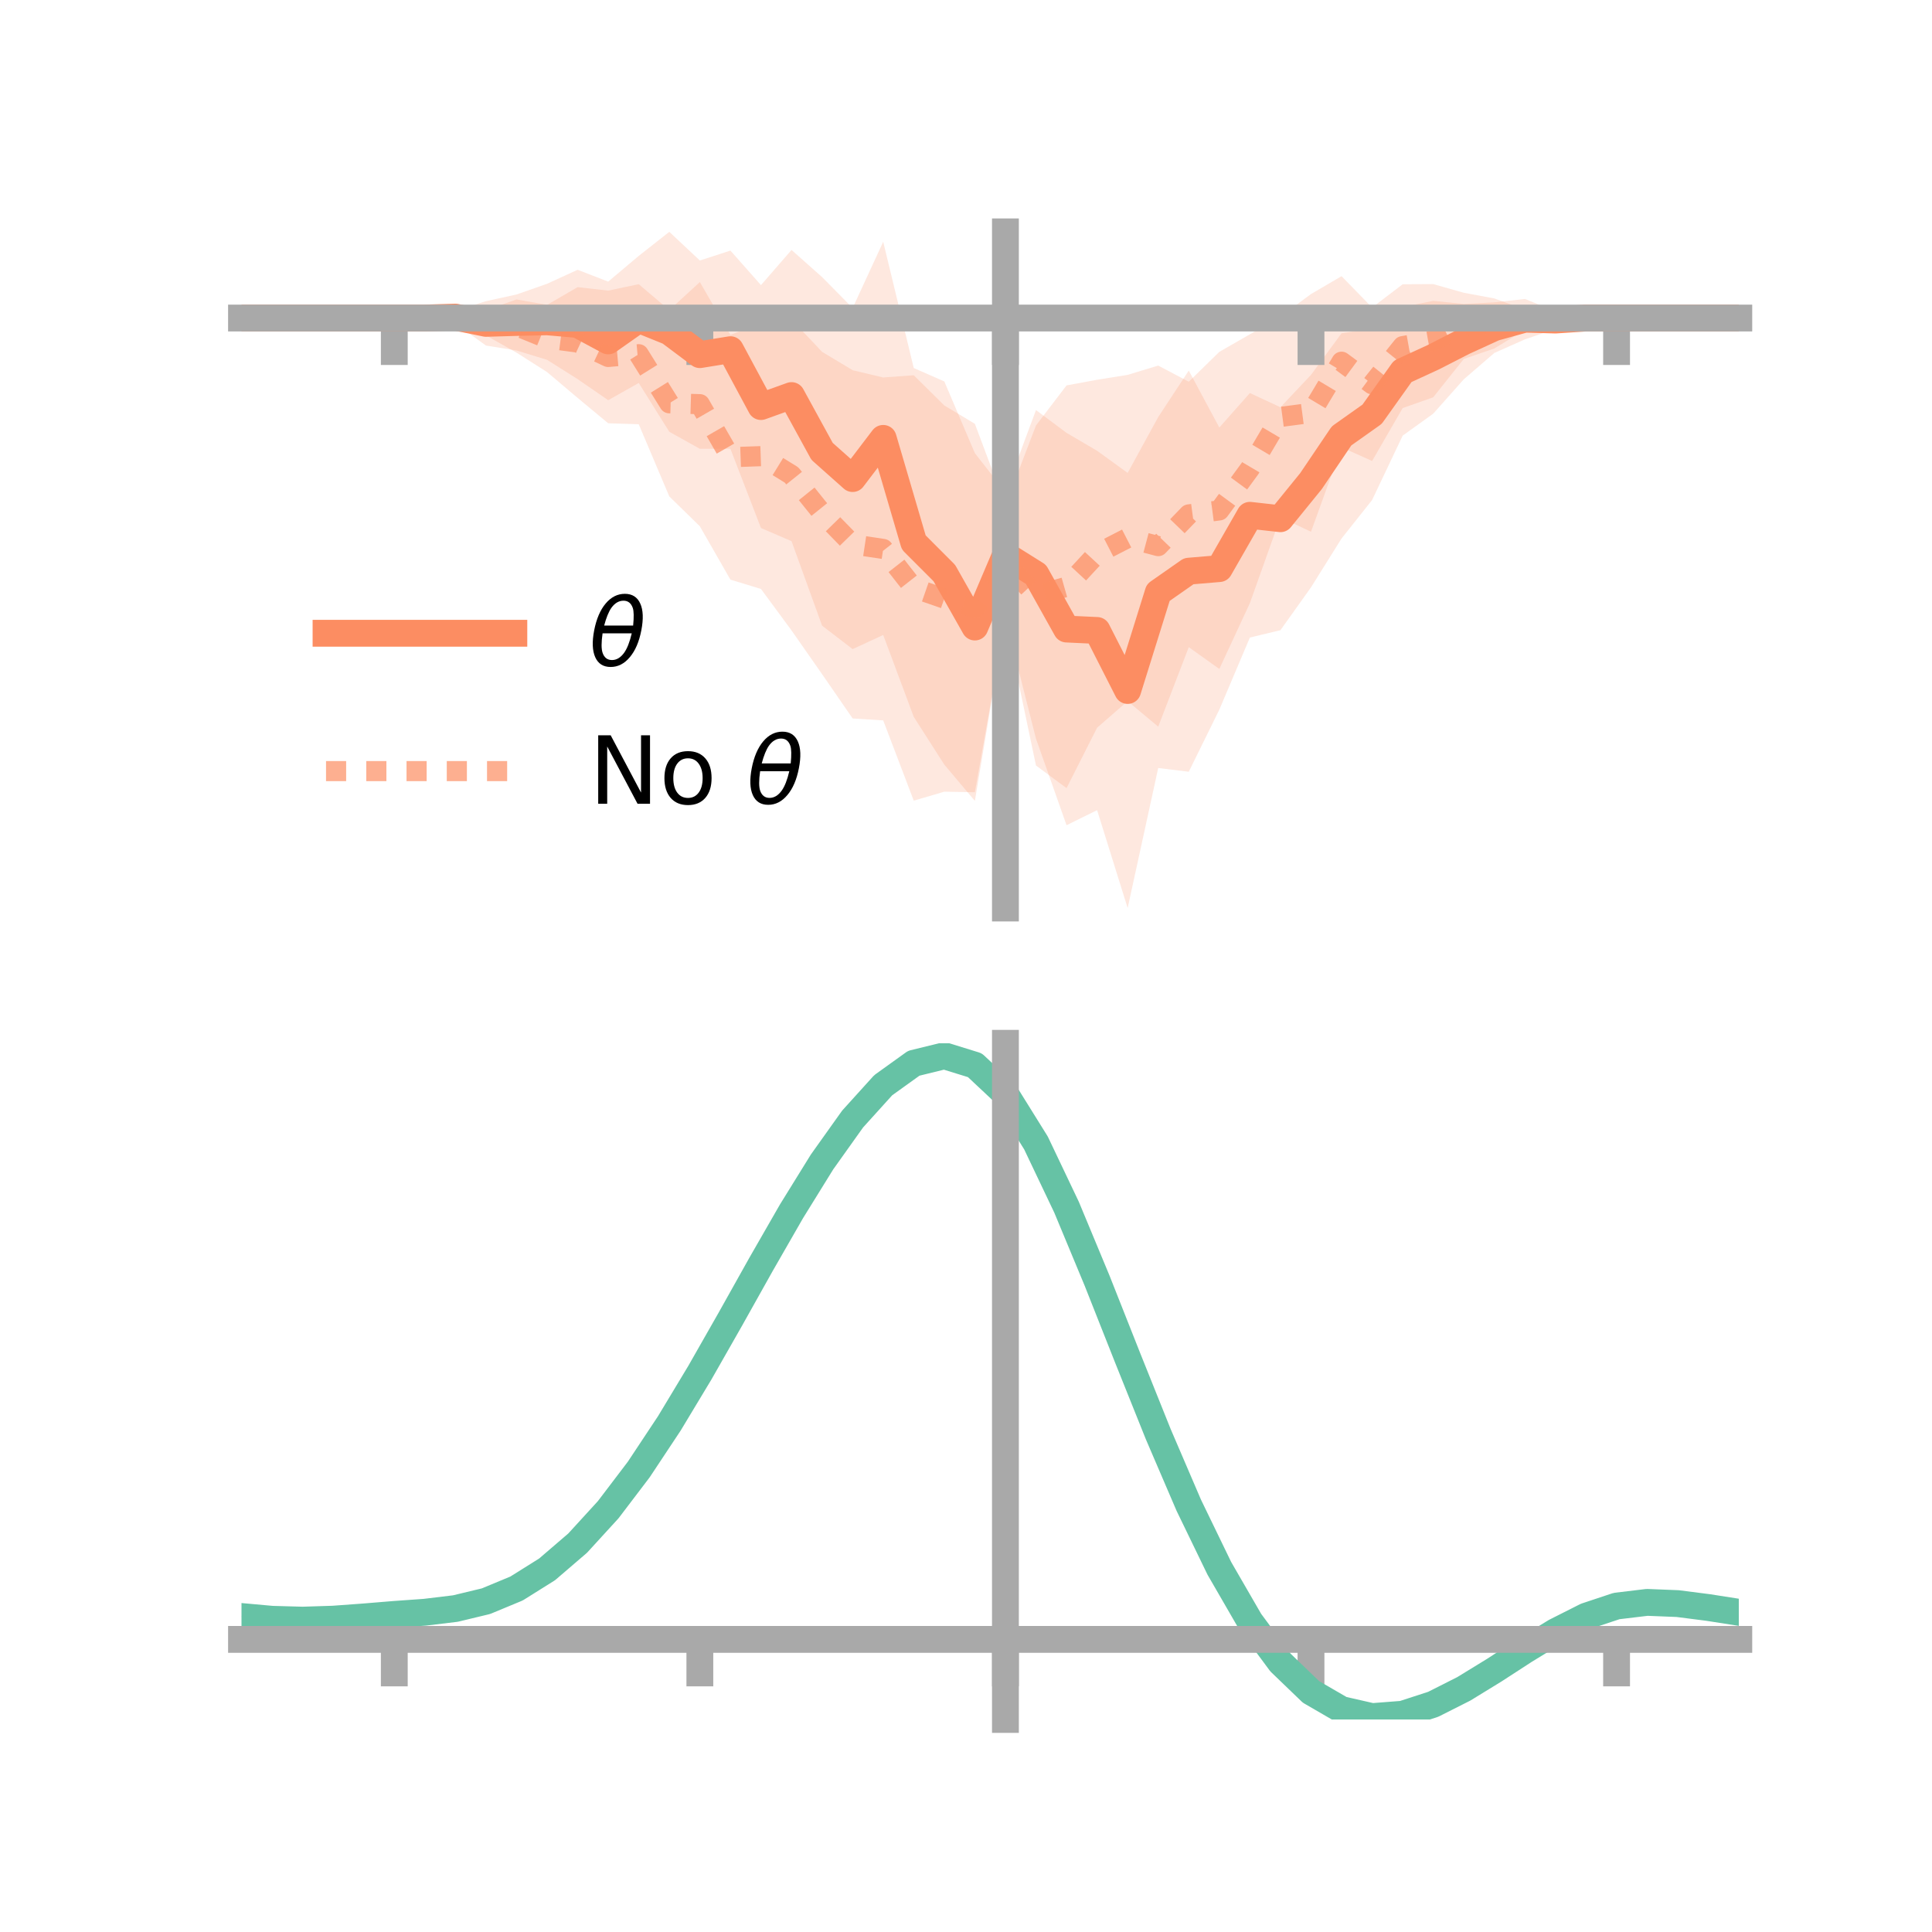 <?xml version="1.0" encoding="utf-8" standalone="no"?>
<!DOCTYPE svg PUBLIC "-//W3C//DTD SVG 1.1//EN"
  "http://www.w3.org/Graphics/SVG/1.1/DTD/svg11.dtd">
<!-- Created with matplotlib (https://matplotlib.org/) -->
<svg height="144pt" version="1.1" viewBox="0 0 144 144" width="144pt" xmlns="http://www.w3.org/2000/svg" xmlns:xlink="http://www.w3.org/1999/xlink">
 <defs>
  <style type="text/css">*{stroke-linecap:butt;stroke-linejoin:round;}</style>
 </defs>
 <g id="figure_1">
  <g id="patch_1">
   <path d="M 0 144 
L 144 144 
L 144 0 
L 0 0 
z
" style="fill:none;"/>
  </g>
  <g id="axes_1">
   <g id="patch_2">
    <path d="M 18 67.68 
L 129.6 67.68 
L 129.6 17.28 
L 18 17.28 
z
" style="fill:none;"/>
   </g>
   <g id="PolyCollection_1">
    <path clip-path="url(#p37c11f775f)" d="M 18 23.704 
L 18 23.704 
L 20.278 23.704 
L 22.555 23.704 
L 24.833 23.704 
L 27.11 23.704 
L 29.388 23.704 
L 31.665 23.704 
L 33.943 23.167 
L 36.22 22.449 
L 38.498 21.949 
L 40.776 21.152 
L 43.053 20.108 
L 45.331 20.991 
L 47.608 19.073 
L 49.886 17.28 
L 52.163 19.416 
L 54.441 18.677 
L 56.718 21.251 
L 58.996 18.63 
L 61.273 20.652 
L 63.551 22.958 
L 65.829 18.021 
L 68.106 27.429 
L 70.384 28.431 
L 72.661 33.775 
L 74.939 36.692 
L 77.216 30.563 
L 79.494 32.263 
L 81.771 33.598 
L 84.049 35.249 
L 86.327 31.084 
L 88.604 27.621 
L 90.882 31.866 
L 93.159 29.294 
L 95.437 30.355 
L 97.714 27.941 
L 99.992 24.841 
L 102.269 24.479 
L 104.547 22.884 
L 106.824 22.424 
L 109.102 22.656 
L 111.38 22.536 
L 113.657 22.284 
L 115.935 23.195 
L 118.212 23.704 
L 120.49 23.704 
L 122.767 23.704 
L 125.045 23.704 
L 127.322 23.704 
L 129.6 23.704 
L 129.6 23.704 
L 129.6 23.704 
L 127.322 23.704 
L 125.045 23.704 
L 122.767 23.704 
L 120.49 23.704 
L 118.212 23.704 
L 115.935 24.514 
L 113.657 25.295 
L 111.38 26.306 
L 109.102 28.271 
L 106.824 30.833 
L 104.547 32.471 
L 102.269 37.268 
L 99.992 40.135 
L 97.714 43.777 
L 95.437 46.97 
L 93.159 47.519 
L 90.882 52.893 
L 88.604 57.522 
L 86.327 57.243 
L 84.049 67.68 
L 81.771 60.384 
L 79.494 61.507 
L 77.216 55.056 
L 74.939 46.077 
L 72.661 59.694 
L 70.384 56.99 
L 68.106 53.432 
L 65.829 47.327 
L 63.551 48.381 
L 61.273 46.632 
L 58.996 40.335 
L 56.718 39.354 
L 54.441 33.45 
L 52.163 33.451 
L 49.886 32.181 
L 47.608 28.544 
L 45.331 29.828 
L 43.053 28.257 
L 40.776 26.82 
L 38.498 26.123 
L 36.22 25.755 
L 33.943 24.104 
L 31.665 23.704 
L 29.388 23.704 
L 27.11 23.704 
L 24.833 23.704 
L 22.555 23.704 
L 20.278 23.704 
L 18 23.704 
z
" style="fill:#fc8d62;fill-opacity:0.2;"/>
   </g>
   <g id="PolyCollection_2">
    <path clip-path="url(#p37c11f775f)" d="M 18 23.704 
L 18 23.704 
L 20.278 23.704 
L 22.555 23.704 
L 24.833 23.704 
L 27.11 23.704 
L 29.388 23.704 
L 31.665 23.496 
L 33.943 22.817 
L 36.22 23.122 
L 38.498 22.319 
L 40.776 22.722 
L 43.053 21.402 
L 45.331 21.661 
L 47.608 21.182 
L 49.886 23.115 
L 52.163 21.022 
L 54.441 24.956 
L 56.718 24.1 
L 58.996 23.813 
L 61.273 26.224 
L 63.551 27.593 
L 65.829 28.135 
L 68.106 27.968 
L 70.384 30.223 
L 72.661 31.587 
L 74.939 37.66 
L 77.216 31.712 
L 79.494 28.726 
L 81.771 28.305 
L 84.049 27.94 
L 86.327 27.247 
L 88.604 28.451 
L 90.882 26.225 
L 93.159 24.917 
L 95.437 23.599 
L 97.714 21.917 
L 99.992 20.585 
L 102.269 22.923 
L 104.547 21.187 
L 106.824 21.175 
L 109.102 21.82 
L 111.38 22.244 
L 113.657 23.079 
L 115.935 22.859 
L 118.212 23.625 
L 120.49 23.704 
L 122.767 23.704 
L 125.045 23.704 
L 127.322 23.704 
L 129.6 23.704 
L 129.6 23.704 
L 129.6 23.704 
L 127.322 23.704 
L 125.045 23.704 
L 122.767 23.704 
L 120.49 23.704 
L 118.212 23.764 
L 115.935 24.727 
L 113.657 24.58 
L 111.38 25.974 
L 109.102 26.753 
L 106.824 29.612 
L 104.547 30.415 
L 102.269 34.359 
L 99.992 33.337 
L 97.714 39.634 
L 95.437 38.552 
L 93.159 44.954 
L 90.882 49.86 
L 88.604 48.236 
L 86.327 54.161 
L 84.049 52.257 
L 81.771 54.24 
L 79.494 58.742 
L 77.216 57.057 
L 74.939 46.223 
L 72.661 59.049 
L 70.384 59.008 
L 68.106 59.676 
L 65.829 53.695 
L 63.551 53.55 
L 61.273 50.249 
L 58.996 46.989 
L 56.718 43.898 
L 54.441 43.202 
L 52.163 39.227 
L 49.886 37.002 
L 47.608 31.621 
L 45.331 31.548 
L 43.053 29.657 
L 40.776 27.733 
L 38.498 26.283 
L 36.22 25.001 
L 33.943 24.695 
L 31.665 23.981 
L 29.388 23.704 
L 27.11 23.704 
L 24.833 23.704 
L 22.555 23.704 
L 20.278 23.704 
L 18 23.704 
z
" style="fill:#fc8d62;fill-opacity:0.2;"/>
   </g>
   <g id="matplotlib.axis_1">
    <g id="xtick_1">
     <g id="line2d_1">
      <defs>
       <path d="M 0 0 
L 0 3.5 
" id="m9be953d404" style="stroke:#a9a9a9;stroke-width:2;"/>
      </defs>
      <g>
       <use style="fill:#a9a9a9;stroke:#a9a9a9;stroke-width:2;" x="29.388" xlink:href="#m9be953d404" y="23.704"/>
      </g>
     </g>
    </g>
    <g id="xtick_2">
     <g id="line2d_2">
      <g>
       <use style="fill:#a9a9a9;stroke:#a9a9a9;stroke-width:2;" x="52.163" xlink:href="#m9be953d404" y="23.704"/>
      </g>
     </g>
    </g>
    <g id="xtick_3">
     <g id="line2d_3">
      <g>
       <use style="fill:#a9a9a9;stroke:#a9a9a9;stroke-width:2;" x="74.939" xlink:href="#m9be953d404" y="23.704"/>
      </g>
     </g>
    </g>
    <g id="xtick_4">
     <g id="line2d_4">
      <g>
       <use style="fill:#a9a9a9;stroke:#a9a9a9;stroke-width:2;" x="97.714" xlink:href="#m9be953d404" y="23.704"/>
      </g>
     </g>
    </g>
    <g id="xtick_5">
     <g id="line2d_5">
      <g>
       <use style="fill:#a9a9a9;stroke:#a9a9a9;stroke-width:2;" x="120.49" xlink:href="#m9be953d404" y="23.704"/>
      </g>
     </g>
    </g>
   </g>
   <g id="matplotlib.axis_2"/>
   <g id="line2d_6">
    <path clip-path="url(#p37c11f775f)" d="M 18 23.704 
L 20.278 23.704 
L 22.555 23.704 
L 24.833 23.704 
L 27.11 23.704 
L 29.388 23.704 
L 31.665 23.704 
L 33.943 23.635 
L 36.22 24.102 
L 38.498 24.036 
L 40.776 23.986 
L 43.053 24.183 
L 45.331 25.409 
L 47.608 23.809 
L 49.886 24.73 
L 52.163 26.433 
L 54.441 26.064 
L 56.718 30.302 
L 58.996 29.483 
L 61.273 33.642 
L 63.551 35.669 
L 65.829 32.674 
L 68.106 40.431 
L 70.384 42.711 
L 72.661 46.735 
L 74.939 41.384 
L 77.216 42.81 
L 79.494 46.885 
L 81.771 46.991 
L 84.049 51.465 
L 86.327 44.164 
L 88.604 42.572 
L 90.882 42.38 
L 93.159 38.407 
L 95.437 38.662 
L 97.714 35.859 
L 99.992 32.488 
L 102.269 30.874 
L 104.547 27.677 
L 106.824 26.629 
L 109.102 25.463 
L 111.38 24.421 
L 113.657 23.789 
L 115.935 23.854 
L 118.212 23.704 
L 120.49 23.704 
L 122.767 23.704 
L 125.045 23.704 
L 127.322 23.704 
L 129.6 23.704 
" style="fill:none;stroke:#fc8d62;stroke-linecap:square;stroke-width:2;"/>
   </g>
   <g id="line2d_7">
    <path clip-path="url(#p37c11f775f)" d="M 18 23.704 
L 20.278 23.704 
L 22.555 23.704 
L 24.833 23.704 
L 27.11 23.704 
L 29.388 23.704 
L 31.665 23.739 
L 33.943 23.756 
L 36.22 24.061 
L 38.498 24.301 
L 40.776 25.228 
L 43.053 25.53 
L 45.331 26.605 
L 47.608 26.402 
L 49.886 30.058 
L 52.163 30.125 
L 54.441 34.079 
L 56.718 33.999 
L 58.996 35.401 
L 61.273 38.237 
L 63.551 40.572 
L 65.829 40.915 
L 68.106 43.822 
L 70.384 44.615 
L 72.661 45.318 
L 74.939 41.941 
L 77.216 44.385 
L 79.494 43.734 
L 81.771 41.272 
L 84.049 40.099 
L 86.327 40.704 
L 88.604 38.343 
L 90.882 38.042 
L 93.159 34.936 
L 95.437 31.076 
L 97.714 30.775 
L 99.992 26.961 
L 102.269 28.641 
L 104.547 25.801 
L 106.824 25.393 
L 109.102 24.287 
L 111.38 24.109 
L 113.657 23.829 
L 115.935 23.793 
L 118.212 23.694 
L 120.49 23.704 
L 122.767 23.704 
L 125.045 23.704 
L 127.322 23.704 
L 129.6 23.704 
" style="fill:none;stroke:#fc8d62;stroke-dasharray:1.5,1.5;stroke-dashoffset:0;stroke-opacity:0.7;stroke-width:1.5;"/>
   </g>
   <g id="patch_3">
    <path d="M 74.939 67.68 
L 74.939 17.28 
" style="fill:none;stroke:#a9a9a9;stroke-linecap:square;stroke-linejoin:miter;stroke-width:2;"/>
   </g>
   <g id="patch_4">
    <path d="M 129.6 67.68 
L 129.6 17.28 
" style="fill:none;"/>
   </g>
   <g id="patch_5">
    <path d="M 18 23.704 
L 129.6 23.704 
" style="fill:none;stroke:#a9a9a9;stroke-linecap:square;stroke-linejoin:miter;stroke-width:2;"/>
   </g>
   <g id="patch_6">
    <path d="M 18 17.28 
L 129.6 17.28 
" style="fill:none;"/>
   </g>
   <g id="legend_1">
    <g id="line2d_8">
     <path d="M 24.3 47.2 
L 38.3 47.2 
" style="fill:none;stroke:#fc8d62;stroke-linecap:square;stroke-width:2;"/>
    </g>
    <g id="line2d_9"/>
    <g id="text_1">
     <!-- $\theta$ -->
     <g transform="translate(43.9 49.65)scale(0.07 -0.07)">
      <defs>
       <path d="M 45.516 34.672 
L 14.453 34.672 
Q 12.359 20.062 14.5 13.875 
Q 17.188 6.25 24.469 6.25 
Q 31.781 6.25 37.359 13.922 
Q 42.234 20.656 45.516 34.672 
z
M 47.016 42.969 
Q 48.344 56.844 46.625 61.719 
Q 43.953 69.438 36.766 69.438 
Q 29.297 69.438 23.828 61.812 
Q 19.531 55.672 16.156 42.969 
z
M 38.188 76.766 
Q 49.906 76.766 54.594 66.406 
Q 59.281 56.109 55.719 37.844 
Q 52.203 19.625 43.453 9.281 
Q 34.766 -1.125 23.047 -1.125 
Q 11.281 -1.125 6.641 9.281 
Q 2 19.625 5.516 37.844 
Q 9.078 56.109 17.719 66.406 
Q 26.422 76.766 38.188 76.766 
z
" id="DejaVuSans-Oblique-952"/>
      </defs>
      <use transform="translate(0 0.234)" xlink:href="#DejaVuSans-Oblique-952"/>
     </g>
    </g>
    <g id="line2d_10">
     <path d="M 24.3 57.474 
L 38.3 57.474 
" style="fill:none;stroke:#fc8d62;stroke-dasharray:1.5,1.5;stroke-dashoffset:0;stroke-opacity:0.7;stroke-width:1.5;"/>
    </g>
    <g id="line2d_11"/>
    <g id="text_2">
     <!-- No $\theta$ -->
     <g transform="translate(43.9 59.924)scale(0.07 -0.07)">
      <defs>
       <path d="M 9.812 72.906 
L 23.094 72.906 
L 55.422 11.922 
L 55.422 72.906 
L 64.984 72.906 
L 64.984 0 
L 51.703 0 
L 19.391 60.984 
L 19.391 0 
L 9.812 0 
z
" id="DejaVuSans-78"/>
       <path d="M 30.609 48.391 
Q 23.391 48.391 19.188 42.75 
Q 14.984 37.109 14.984 27.297 
Q 14.984 17.484 19.156 11.844 
Q 23.344 6.203 30.609 6.203 
Q 37.797 6.203 41.984 11.859 
Q 46.188 17.531 46.188 27.297 
Q 46.188 37.016 41.984 42.703 
Q 37.797 48.391 30.609 48.391 
z
M 30.609 56 
Q 42.328 56 49.016 48.375 
Q 55.719 40.766 55.719 27.297 
Q 55.719 13.875 49.016 6.219 
Q 42.328 -1.422 30.609 -1.422 
Q 18.844 -1.422 12.172 6.219 
Q 5.516 13.875 5.516 27.297 
Q 5.516 40.766 12.172 48.375 
Q 18.844 56 30.609 56 
z
" id="DejaVuSans-111"/>
       <path id="DejaVuSans-32"/>
      </defs>
      <use transform="translate(0 0.234)" xlink:href="#DejaVuSans-78"/>
      <use transform="translate(74.805 0.234)" xlink:href="#DejaVuSans-111"/>
      <use transform="translate(135.986 0.234)" xlink:href="#DejaVuSans-32"/>
      <use transform="translate(167.773 0.234)" xlink:href="#DejaVuSans-Oblique-952"/>
     </g>
    </g>
   </g>
  </g>
  <g id="axes_2">
   <g id="patch_7">
    <path d="M 18 128.16 
L 129.6 128.16 
L 129.6 77.76 
L 18 77.76 
z
" style="fill:none;"/>
   </g>
   <g id="PolyCollection_3">
    <path clip-path="url(#p8cf40116ae)" d="M 18 120.525 
L 18 120.448 
L 20.278 120.662 
L 22.555 120.726 
L 24.833 120.647 
L 27.11 120.471 
L 29.388 120.275 
L 31.665 120.108 
L 33.943 119.827 
L 36.22 119.273 
L 38.498 118.318 
L 40.776 116.87 
L 43.053 114.877 
L 45.331 112.333 
L 47.608 109.267 
L 49.886 105.75 
L 52.163 101.88 
L 54.441 97.788 
L 56.718 93.628 
L 58.996 89.575 
L 61.273 85.819 
L 63.551 82.557 
L 65.829 79.993 
L 68.106 78.328 
L 70.384 77.76 
L 72.661 78.477 
L 74.939 80.647 
L 77.216 84.358 
L 79.494 89.214 
L 81.771 94.771 
L 84.049 100.614 
L 86.327 106.38 
L 88.604 111.768 
L 90.882 116.544 
L 93.159 120.543 
L 95.437 123.665 
L 97.714 125.878 
L 99.992 127.207 
L 102.269 127.73 
L 104.547 127.559 
L 106.824 126.831 
L 109.102 125.7 
L 111.38 124.328 
L 113.657 122.878 
L 115.935 121.509 
L 118.212 120.374 
L 120.49 119.623 
L 122.767 119.353 
L 125.045 119.449 
L 127.322 119.75 
L 129.6 120.119 
L 129.6 120.223 
L 129.6 120.223 
L 127.322 119.879 
L 125.045 119.596 
L 122.767 119.511 
L 120.49 119.787 
L 118.212 120.549 
L 115.935 121.714 
L 113.657 123.131 
L 111.38 124.634 
L 109.102 126.055 
L 106.824 127.225 
L 104.547 127.977 
L 102.269 128.16 
L 99.992 127.644 
L 97.714 126.332 
L 95.437 124.163 
L 93.159 121.122 
L 90.882 117.243 
L 88.604 112.616 
L 86.327 107.396 
L 84.049 101.807 
L 81.771 96.137 
L 79.494 90.74 
L 77.216 86.02 
L 74.939 82.415 
L 72.661 80.313 
L 70.384 79.621 
L 68.106 80.173 
L 65.829 81.78 
L 63.551 84.249 
L 61.273 87.383 
L 58.996 90.986 
L 56.718 94.865 
L 54.441 98.841 
L 52.163 102.747 
L 49.886 106.438 
L 47.608 109.793 
L 45.331 112.72 
L 43.053 115.156 
L 40.776 117.074 
L 38.498 118.48 
L 36.22 119.414 
L 33.943 119.957 
L 31.665 120.227 
L 29.388 120.383 
L 27.11 120.563 
L 24.833 120.719 
L 22.555 120.784 
L 20.278 120.721 
L 18 120.525 
z
" style="fill:#66c2a5;fill-opacity:0.2;"/>
   </g>
   <g id="matplotlib.axis_3">
    <g id="xtick_6">
     <g id="line2d_12">
      <g>
       <use style="fill:#a9a9a9;stroke:#a9a9a9;stroke-width:2;" x="29.388" xlink:href="#m9be953d404" y="122.19"/>
      </g>
     </g>
    </g>
    <g id="xtick_7">
     <g id="line2d_13">
      <g>
       <use style="fill:#a9a9a9;stroke:#a9a9a9;stroke-width:2;" x="52.163" xlink:href="#m9be953d404" y="122.19"/>
      </g>
     </g>
    </g>
    <g id="xtick_8">
     <g id="line2d_14">
      <g>
       <use style="fill:#a9a9a9;stroke:#a9a9a9;stroke-width:2;" x="74.939" xlink:href="#m9be953d404" y="122.19"/>
      </g>
     </g>
    </g>
    <g id="xtick_9">
     <g id="line2d_15">
      <g>
       <use style="fill:#a9a9a9;stroke:#a9a9a9;stroke-width:2;" x="97.714" xlink:href="#m9be953d404" y="122.19"/>
      </g>
     </g>
    </g>
    <g id="xtick_10">
     <g id="line2d_16">
      <g>
       <use style="fill:#a9a9a9;stroke:#a9a9a9;stroke-width:2;" x="120.49" xlink:href="#m9be953d404" y="122.19"/>
      </g>
     </g>
    </g>
   </g>
   <g id="matplotlib.axis_4"/>
   <g id="line2d_17">
    <path clip-path="url(#p8cf40116ae)" d="M 18 120.486 
L 20.278 120.692 
L 22.555 120.755 
L 24.833 120.683 
L 27.11 120.517 
L 29.388 120.329 
L 31.665 120.167 
L 33.943 119.892 
L 36.22 119.344 
L 38.498 118.399 
L 40.776 116.972 
L 43.053 115.017 
L 45.331 112.526 
L 47.608 109.53 
L 49.886 106.094 
L 52.163 102.313 
L 54.441 98.314 
L 56.718 94.247 
L 58.996 90.28 
L 61.273 86.601 
L 63.551 83.403 
L 65.829 80.886 
L 68.106 79.25 
L 70.384 78.691 
L 72.661 79.395 
L 74.939 81.531 
L 77.216 85.189 
L 79.494 89.977 
L 81.771 95.454 
L 84.049 101.21 
L 86.327 106.888 
L 88.604 112.192 
L 90.882 116.894 
L 93.159 120.832 
L 95.437 123.914 
L 97.714 126.105 
L 99.992 127.426 
L 102.269 127.945 
L 104.547 127.768 
L 106.824 127.028 
L 109.102 125.878 
L 111.38 124.481 
L 113.657 123.004 
L 115.935 121.612 
L 118.212 120.462 
L 120.49 119.705 
L 122.767 119.432 
L 125.045 119.523 
L 127.322 119.815 
L 129.6 120.171 
" style="fill:none;stroke:#66c2a5;stroke-linecap:square;stroke-width:2;"/>
   </g>
   <g id="patch_8">
    <path d="M 74.939 128.16 
L 74.939 77.76 
" style="fill:none;stroke:#a9a9a9;stroke-linecap:square;stroke-linejoin:miter;stroke-width:2;"/>
   </g>
   <g id="patch_9">
    <path d="M 129.6 128.16 
L 129.6 77.76 
" style="fill:none;"/>
   </g>
   <g id="patch_10">
    <path d="M 18 122.19 
L 129.6 122.19 
" style="fill:none;stroke:#a9a9a9;stroke-linecap:square;stroke-linejoin:miter;stroke-width:2;"/>
   </g>
   <g id="patch_11">
    <path d="M 18 77.76 
L 129.6 77.76 
" style="fill:none;"/>
   </g>
  </g>
 </g>
 <defs>
  <clipPath id="p37c11f775f">
   <rect height="50.4" width="111.6" x="18" y="17.28"/>
  </clipPath>
  <clipPath id="p8cf40116ae">
   <rect height="50.4" width="111.6" x="18" y="77.76"/>
  </clipPath>
 </defs>
</svg>
